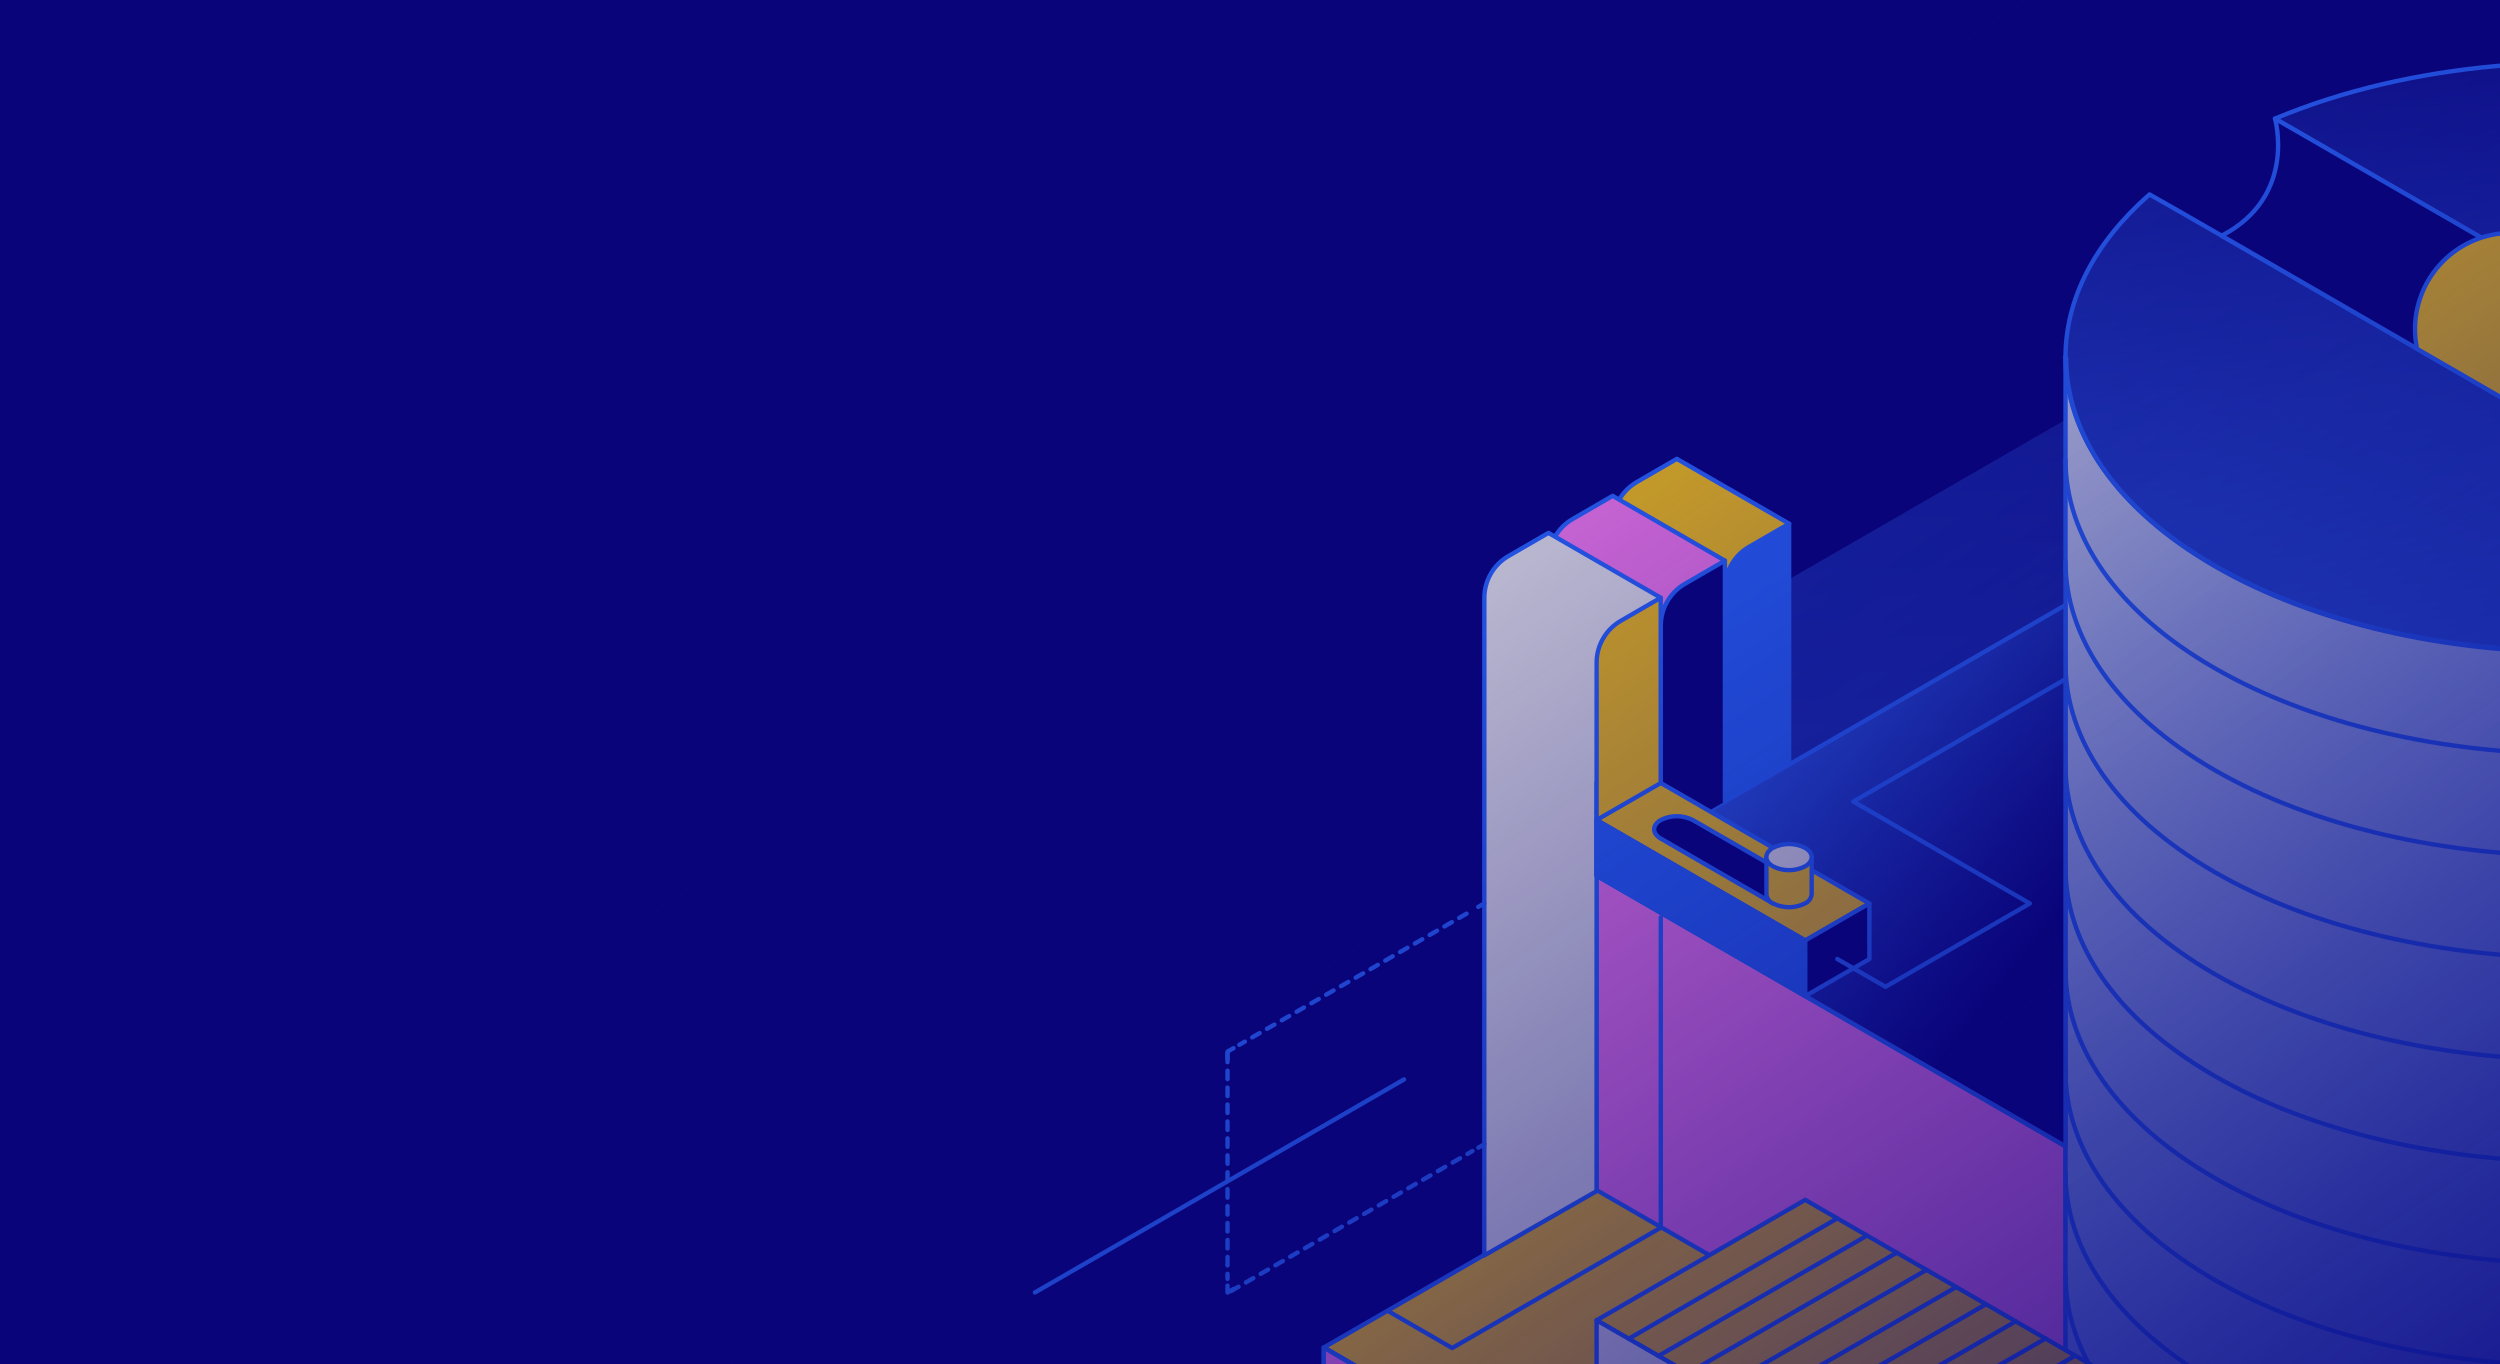 <svg width="372" height="203" viewBox="0 0 372 203" fill="none" xmlns="http://www.w3.org/2000/svg">
<rect x="0" y="0" width="372" height="203" fill="#333333" stroke="none"/>
<g clip-path="url(#clip0_1571_328404)">
<rect width="377" height="203" fill="#0A047A"/>
<path d="M373.686 34.654C372.166 34.652 370.655 34.895 369.211 35.372L387.716 46.053C387.043 42.831 385.281 39.938 382.726 37.862C380.171 35.786 376.979 34.653 373.686 34.654V34.654Z" fill="#2B6AFF" stroke="#2B6AFF" stroke-width="0.652" stroke-linecap="round" stroke-linejoin="round"/>
<path d="M567.096 246.069L414.272 157.861L414.271 199.21L266.221 113.76V86.194L309.207 61.38L359.35 90.327L359.357 18.653L447.705 -32.428L567.125 36.57L567.096 246.069Z" fill="url(#paint0_linear_1571_328404)"/>
<path d="M237.569 130.295V196.807L307.45 237.144L307.348 170.571L237.569 130.295Z" fill="#FF80ED" stroke="#2B6AFF" stroke-width="0.652" stroke-linecap="round" stroke-linejoin="round"/>
<path d="M459.124 53.111H307.348" stroke="#2B6AFF" stroke-width="0.652" stroke-linecap="round" stroke-linejoin="round"/>
<path d="M307.348 53.111V202.438C307.348 213.678 314.732 224.924 329.506 233.45C359.059 250.509 407.413 250.509 436.961 233.45C451.74 224.919 459.124 213.678 459.124 202.438V53.111H307.348Z" fill="url(#paint1_linear_1571_328404)" stroke="#2B6AFF" stroke-width="0.652" stroke-linecap="round" stroke-linejoin="round"/>
<path d="M307.348 53.112C307.348 64.353 314.732 75.598 329.506 84.125C359.059 101.183 407.413 101.183 436.961 84.125C451.74 75.593 459.124 64.353 459.124 53.112C459.124 41.872 451.74 30.626 436.966 22.1C425.163 15.282 410.359 11.193 394.949 9.823C387.154 9.136 379.313 9.136 371.518 9.823C359.823 10.864 348.472 13.476 338.517 17.657L338.563 17.683L339.051 17.965L369.209 35.367L387.713 46.048L420.242 64.825C424.84 67.477 424.301 72.13 419.052 75.162C413.797 78.194 405.74 78.507 401.143 75.855C400.008 75.198 392.876 71.084 386.856 67.61L385.861 67.036C385.697 66.944 385.537 66.846 385.373 66.754L384.429 66.21C380.868 64.153 378.158 62.588 378.158 62.588C378.158 62.588 322.383 30.272 320.351 29.221L319.848 28.933C311.515 36.223 307.348 44.668 307.348 53.112Z" fill="url(#paint2_linear_1571_328404)" stroke="#2B6AFF" stroke-width="0.652" stroke-linecap="round" stroke-linejoin="round"/>
<path d="M401.146 75.855C405.744 78.507 413.801 78.194 419.056 75.162C424.305 72.13 424.844 67.477 420.246 64.825L338.521 17.657C338.521 17.657 341.863 29.221 330.59 35.075L401.146 75.855Z" fill="#0A047A" stroke="#2B6AFF" stroke-width="0.652" stroke-linecap="round" stroke-linejoin="round"/>
<path d="M307.45 53.278C307.45 64.511 314.829 75.749 329.593 84.269C359.126 101.316 407.448 101.316 436.976 84.269C451.745 75.743 459.124 64.511 459.124 53.278" stroke="#2B6AFF" stroke-width="0.652" stroke-linecap="round" stroke-linejoin="round"/>
<path d="M307.348 68.386C307.348 79.626 314.732 90.871 329.506 99.398C359.059 116.456 407.413 116.456 436.961 99.398C451.74 90.866 459.124 79.626 459.124 68.386" stroke="#2B6AFF" stroke-width="0.652" stroke-linecap="round" stroke-linejoin="round"/>
<path d="M307.348 83.559C307.348 94.799 314.732 106.045 329.506 114.571C359.059 131.629 407.413 131.629 436.961 114.571C451.74 106.04 459.124 94.799 459.124 83.559" stroke="#2B6AFF" stroke-width="0.652" stroke-linecap="round" stroke-linejoin="round"/>
<path d="M307.348 98.732C307.348 109.973 314.732 121.218 329.506 129.745C359.059 146.803 407.413 146.803 436.961 129.745C451.74 121.213 459.124 109.973 459.124 98.732" stroke="#2B6AFF" stroke-width="0.652" stroke-linecap="round" stroke-linejoin="round"/>
<path d="M307.348 113.906C307.348 125.146 314.732 136.392 329.506 144.918C359.059 161.976 407.413 161.976 436.961 144.918C451.74 136.386 459.124 125.146 459.124 113.906" stroke="#2B6AFF" stroke-width="0.652" stroke-linecap="round" stroke-linejoin="round"/>
<path d="M307.348 129.073C307.348 140.313 314.732 151.559 329.506 160.085C359.059 177.144 407.413 177.144 436.961 160.085C451.74 151.554 459.124 140.313 459.124 129.073" stroke="#2B6AFF" stroke-width="0.652" stroke-linecap="round" stroke-linejoin="round"/>
<path d="M307.348 144.246C307.348 155.487 314.732 166.732 329.506 175.259C359.059 192.317 407.413 192.317 436.961 175.259C451.74 166.727 459.124 155.487 459.124 144.246" stroke="#2B6AFF" stroke-width="0.652" stroke-linecap="round" stroke-linejoin="round"/>
<path d="M307.348 159.419C307.348 170.66 314.732 181.906 329.506 190.432C359.059 207.49 407.413 207.49 436.961 190.432C451.74 181.9 459.124 170.66 459.124 159.419" stroke="#2B6AFF" stroke-width="0.652" stroke-linecap="round" stroke-linejoin="round"/>
<path d="M307.348 174.593C307.348 185.833 314.732 197.079 329.506 205.605C359.059 222.664 407.413 222.664 436.961 205.605C451.74 197.074 459.124 185.833 459.124 174.593" stroke="#2B6AFF" stroke-width="0.652" stroke-linecap="round" stroke-linejoin="round"/>
<path d="M307.348 189.766C307.348 201.007 314.732 212.252 329.506 220.779C359.059 237.837 407.413 237.837 436.961 220.779C451.74 212.247 459.124 201.007 459.124 189.766" stroke="#2B6AFF" stroke-width="0.652" stroke-linecap="round" stroke-linejoin="round"/>
<path d="M507.397 181.294L476.355 163.377L290.103 270.881L321.148 288.797L507.397 181.294Z" fill="#0A047A" stroke="#2B6AFF" stroke-width="0.652" stroke-linecap="round" stroke-linejoin="round"/>
<path d="M507.4 181.297L507.409 195.076L321.151 302.582L321.151 288.8L507.4 181.297Z" fill="#FF80ED" stroke="#2B6AFF" stroke-width="0.652" stroke-linecap="round" stroke-linejoin="round"/>
<path d="M237.572 177.078L278.171 200.51L237.572 223.944L196.979 200.51L237.572 177.078Z" fill="url(#paint3_linear_1571_328404)" stroke="#2B6AFF" stroke-width="0.652" stroke-linecap="round" stroke-linejoin="round"/>
<path d="M237.572 223.945V273.637L278.165 250.207V200.511L237.572 223.945Z" fill="#2B6AFF" stroke="#2B6AFF" stroke-width="0.652" stroke-linecap="round" stroke-linejoin="round"/>
<path d="M237.573 223.945V273.637L196.981 250.207V200.511L237.573 223.945Z" fill="#FEC810" stroke="#2B6AFF" stroke-width="0.652" stroke-linecap="round" stroke-linejoin="round"/>
<path d="M196.977 200.511L201.756 203.344V208.859L196.977 206.101V200.511Z" fill="#FF80ED" stroke="#2B6AFF" stroke-width="0.652" stroke-linecap="round" stroke-linejoin="round"/>
<path d="M237.573 196.456L268.615 178.538L428.604 270.883L397.559 288.799L237.573 196.456Z" fill="#FEC810" stroke="#2B6AFF" stroke-width="0.652" stroke-linecap="round" stroke-linejoin="round"/>
<path d="M237.574 196.453V210.236L397.561 302.578L397.56 288.796L237.574 196.453Z" fill="#EFEEEA" stroke="#2B6AFF" stroke-width="0.652" stroke-linecap="round" stroke-linejoin="round"/>
<path d="M308.792 201.721L277.743 219.64" stroke="#2B6AFF" stroke-width="0.652" stroke-linecap="round" stroke-linejoin="round"/>
<path d="M304.369 199.171L273.32 217.089" stroke="#2B6AFF" stroke-width="0.652" stroke-linecap="round" stroke-linejoin="round"/>
<path d="M299.941 196.614L268.892 214.532" stroke="#2B6AFF" stroke-width="0.652" stroke-linecap="round" stroke-linejoin="round"/>
<path d="M295.52 194.063L264.47 211.981" stroke="#2B6AFF" stroke-width="0.652" stroke-linecap="round" stroke-linejoin="round"/>
<path d="M291.092 191.506L260.042 209.424" stroke="#2B6AFF" stroke-width="0.652" stroke-linecap="round" stroke-linejoin="round"/>
<path d="M286.669 188.95L255.619 206.868" stroke="#2B6AFF" stroke-width="0.652" stroke-linecap="round" stroke-linejoin="round"/>
<path d="M282.241 186.399L251.19 204.317" stroke="#2B6AFF" stroke-width="0.652" stroke-linecap="round" stroke-linejoin="round"/>
<path d="M277.819 183.848L246.768 201.766" stroke="#2B6AFF" stroke-width="0.652" stroke-linecap="round" stroke-linejoin="round"/>
<path d="M273.397 181.292L242.346 199.209" stroke="#2B6AFF" stroke-width="0.652" stroke-linecap="round" stroke-linejoin="round"/>
<path d="M237.571 130.292L307.35 170.57V90.019L237.571 130.292Z" fill="url(#paint4_linear_1571_328404)" stroke="#2B6AFF" stroke-width="0.652" stroke-linecap="round" stroke-linejoin="round"/>
<path d="M239.97 109.63L239.978 77.938C239.978 76.679 240.309 75.442 240.939 74.351C241.568 73.26 242.473 72.354 243.563 71.724L249.515 68.278L266.222 77.922L256.685 105.494L256.676 119.274L239.97 109.63Z" fill="#FEC810" stroke="#2B6AFF" stroke-width="0.652" stroke-linecap="round" stroke-linejoin="round"/>
<path d="M266.222 113.764V77.921L260.269 81.366C259.179 81.997 258.274 82.903 257.645 83.994C257.016 85.085 256.685 86.321 256.684 87.581L256.676 119.273" fill="#2B6AFF"/>
<path d="M266.222 113.764V77.921L260.269 81.366C259.179 81.997 258.274 82.903 257.645 83.994C257.016 85.085 256.685 86.321 256.684 87.581L256.676 119.273" stroke="#2B6AFF" stroke-width="0.652" stroke-linecap="round" stroke-linejoin="round"/>
<path d="M230.416 115.137L230.424 83.445C230.424 82.185 230.756 80.949 231.385 79.858C232.014 78.767 232.919 77.861 234.009 77.23L239.961 73.785L256.668 83.428L247.131 111L247.122 124.78L230.416 115.137Z" fill="#FF80ED" stroke="#2B6AFF" stroke-width="0.652" stroke-linecap="round" stroke-linejoin="round"/>
<path d="M256.668 119.271V83.428L250.715 86.873C249.625 87.504 248.721 88.41 248.091 89.501C247.462 90.591 247.131 91.828 247.131 93.087L247.123 124.78" fill="#0A047A"/>
<path d="M256.668 119.271V83.428L250.715 86.873C249.625 87.504 248.721 88.41 248.091 89.501C247.462 90.591 247.131 91.828 247.131 93.087L247.123 124.78" stroke="#2B6AFF" stroke-width="0.652" stroke-linecap="round" stroke-linejoin="round"/>
<path d="M220.863 186.807L220.871 88.957C220.872 87.698 221.203 86.461 221.832 85.371C222.461 84.28 223.366 83.374 224.456 82.743L230.409 79.298L247.115 88.941L237.578 116.513L237.57 177.239L220.863 186.807Z" fill="#EFEEEA" stroke="#2B6AFF" stroke-width="0.652" stroke-linecap="round" stroke-linejoin="round"/>
<path d="M247.115 124.784V88.94L241.163 92.386C240.073 93.016 239.168 93.923 238.539 95.013C237.909 96.104 237.578 97.341 237.578 98.6L237.57 130.292" fill="#FEC810"/>
<path d="M247.115 124.784V88.94L241.163 92.386C240.073 93.016 239.168 93.923 238.539 95.013C237.909 96.104 237.578 97.341 237.578 98.6L237.57 130.292" stroke="#2B6AFF" stroke-width="0.652" stroke-linecap="round" stroke-linejoin="round"/>
<path d="M237.572 122.019L247.13 116.51L278.153 134.434L268.631 139.948L237.572 122.019Z" fill="#FEC810" stroke="#2B6AFF" stroke-width="0.652" stroke-linecap="round" stroke-linejoin="round"/>
<path d="M237.57 122.017V130.294L268.614 148.206L268.629 139.946L237.57 122.017Z" fill="#2B6AFF" stroke="#2B6AFF" stroke-width="0.652" stroke-linecap="round" stroke-linejoin="round"/>
<path d="M278.165 134.437V142.706L268.624 148.211V139.942L278.165 134.437Z" fill="#0A047A" stroke="#2B6AFF" stroke-width="0.652" stroke-linecap="round" stroke-linejoin="round"/>
<path d="M263.819 134.427C263.819 134.427 248.433 125.537 247.12 124.778C245.807 124.019 245.807 122.778 247.119 122.019C247.859 121.645 248.677 121.45 249.506 121.45C250.335 121.451 251.153 121.646 251.893 122.02C253.206 122.779 268.617 131.666 268.617 131.666L263.819 134.427Z" fill="#0A047A" stroke="#2B6AFF" stroke-width="0.652" stroke-linecap="round" stroke-linejoin="round"/>
<path d="M262.843 132.94V127.529L269.577 127.532V133.046C269.551 133.343 269.446 133.627 269.273 133.869C269.1 134.112 268.865 134.304 268.593 134.426C267.853 134.8 267.036 134.994 266.206 134.994C265.377 134.994 264.56 134.799 263.82 134.425C263.53 134.3 263.282 134.093 263.109 133.829C262.935 133.565 262.843 133.256 262.843 132.94V132.94Z" fill="#FEC810" stroke="#2B6AFF" stroke-width="0.652" stroke-linecap="round" stroke-linejoin="round"/>
<path d="M263.818 126.155C264.558 125.781 265.376 125.586 266.205 125.586C267.035 125.587 267.852 125.782 268.592 126.156C269.905 126.915 269.906 128.156 268.593 128.915C267.853 129.288 267.036 129.483 266.206 129.483C265.377 129.483 264.56 129.288 263.82 128.914C262.507 128.155 262.506 126.914 263.818 126.155Z" fill="#EFEEEA" stroke="#2B6AFF" stroke-width="0.652" stroke-linecap="round" stroke-linejoin="round"/>
<path d="M307.35 101.05L275.783 119.272L302.039 134.437L280.559 146.836L273.392 142.701" stroke="#2B6AFF" stroke-width="0.652" stroke-linecap="round" stroke-linejoin="round"/>
<path d="M247.127 136.499V182.671L216.083 200.59L206.534 195.076" stroke="#2B6AFF" stroke-width="0.652" stroke-linecap="round" stroke-linejoin="round"/>
<path d="M220.851 134.437L219.962 134.95" stroke="#2B6AFF" stroke-width="0.652" stroke-linecap="round" stroke-linejoin="round"/>
<path d="M218.229 135.95L184.409 155.47" stroke="#2B6AFF" stroke-width="0.652" stroke-linecap="round" stroke-linejoin="round" stroke-dasharray="1.27 1.27"/>
<path d="M183.543 155.969L182.654 156.482V157.508" stroke="#2B6AFF" stroke-width="0.652" stroke-linecap="round" stroke-linejoin="round"/>
<path d="M182.655 156.791V190.302" stroke="#2B6AFF" stroke-width="0.652" stroke-linecap="round" stroke-linejoin="round" stroke-dasharray="1.26 1.26"/>
<path d="M182.654 191.298V192.324L183.543 191.811" stroke="#2B6AFF" stroke-width="0.652" stroke-linecap="round" stroke-linejoin="round"/>
<path d="M183.195 192.103L219.104 171.273" stroke="#2B6AFF" stroke-width="0.652" stroke-linecap="round" stroke-linejoin="round" stroke-dasharray="1.27 1.27"/>
<path d="M219.974 170.773L220.862 170.26" stroke="#2B6AFF" stroke-width="0.652" stroke-linecap="round" stroke-linejoin="round"/>
<path d="M208.92 160.617L154 192.318" stroke="#2B6AFF" stroke-width="0.652" stroke-linecap="round" stroke-linejoin="round"/>
<path d="M359.355 48.983C359.353 49.967 359.455 50.949 359.657 51.912L378.162 62.593C381.03 61.652 383.527 59.829 385.297 57.385C387.067 54.941 388.02 52 388.02 48.983C388.021 47.998 387.92 47.016 387.717 46.053C386.992 42.583 385.006 39.504 382.142 37.413C379.279 35.321 375.742 34.365 372.214 34.73C368.687 35.094 365.42 36.753 363.045 39.385C360.669 42.018 359.355 45.437 359.355 48.983V48.983Z" fill="url(#paint5_linear_1571_328404)" stroke="#2B6AFF" stroke-width="0.652" stroke-linecap="round" stroke-linejoin="round"/>
<rect width="372" height="203" fill="url(#paint6_linear_1571_328404)"/>
</g>
<defs>
<linearGradient id="paint0_linear_1571_328404" x1="434.009" y1="-61.161" x2="433.496" y2="374.4" gradientUnits="userSpaceOnUse">
<stop stop-color="#0A047A"/>
<stop offset="1" stop-color="#3874FF"/>
</linearGradient>
<linearGradient id="paint1_linear_1571_328404" x1="283.728" y1="42.46" x2="426.363" y2="224.494" gradientUnits="userSpaceOnUse">
<stop stop-color="#EFEEEA"/>
<stop offset="1" stop-color="#3874FF"/>
</linearGradient>
<linearGradient id="paint2_linear_1571_328404" x1="377.977" y1="-14.281" x2="390.274" y2="143.378" gradientUnits="userSpaceOnUse">
<stop stop-color="#0A047A"/>
<stop offset="0.022" stop-color="#0B077E"/>
<stop offset="0.474" stop-color="#2341C3"/>
<stop offset="0.801" stop-color="#3266EE"/>
<stop offset="0.966" stop-color="#3874FF"/>
</linearGradient>
<linearGradient id="paint3_linear_1571_328404" x1="-127041" y1="30650" x2="-128840" y2="24913.6" gradientUnits="userSpaceOnUse">
<stop offset="0.167" stop-color="#FEC810"/>
<stop offset="1" stop-color="#FF80ED"/>
</linearGradient>
<linearGradient id="paint4_linear_1571_328404" x1="352.976" y1="174.23" x2="248.144" y2="90.763" gradientUnits="userSpaceOnUse">
<stop offset="0.448" stop-color="#0A047A"/>
<stop offset="0.459" stop-color="#0B077E"/>
<stop offset="0.702" stop-color="#2341C3"/>
<stop offset="0.877" stop-color="#3266EE"/>
<stop offset="0.966" stop-color="#3874FF"/>
</linearGradient>
<linearGradient id="paint5_linear_1571_328404" x1="-37575.3" y1="7103.52" x2="-38520.3" y2="8950.28" gradientUnits="userSpaceOnUse">
<stop offset="0.167" stop-color="#FEC810"/>
<stop offset="1" stop-color="#FF80ED"/>
</linearGradient>
<linearGradient id="paint6_linear_1571_328404" x1="342.398" y1="290.5" x2="169.996" y2="31.111" gradientUnits="userSpaceOnUse">
<stop stop-color="#0A047A"/>
<stop offset="1" stop-color="#0A047A" stop-opacity="0"/>
</linearGradient>
<clipPath id="clip0_1571_328404">
<rect width="372" height="203" fill="white"/>
</clipPath>
</defs>
</svg>
